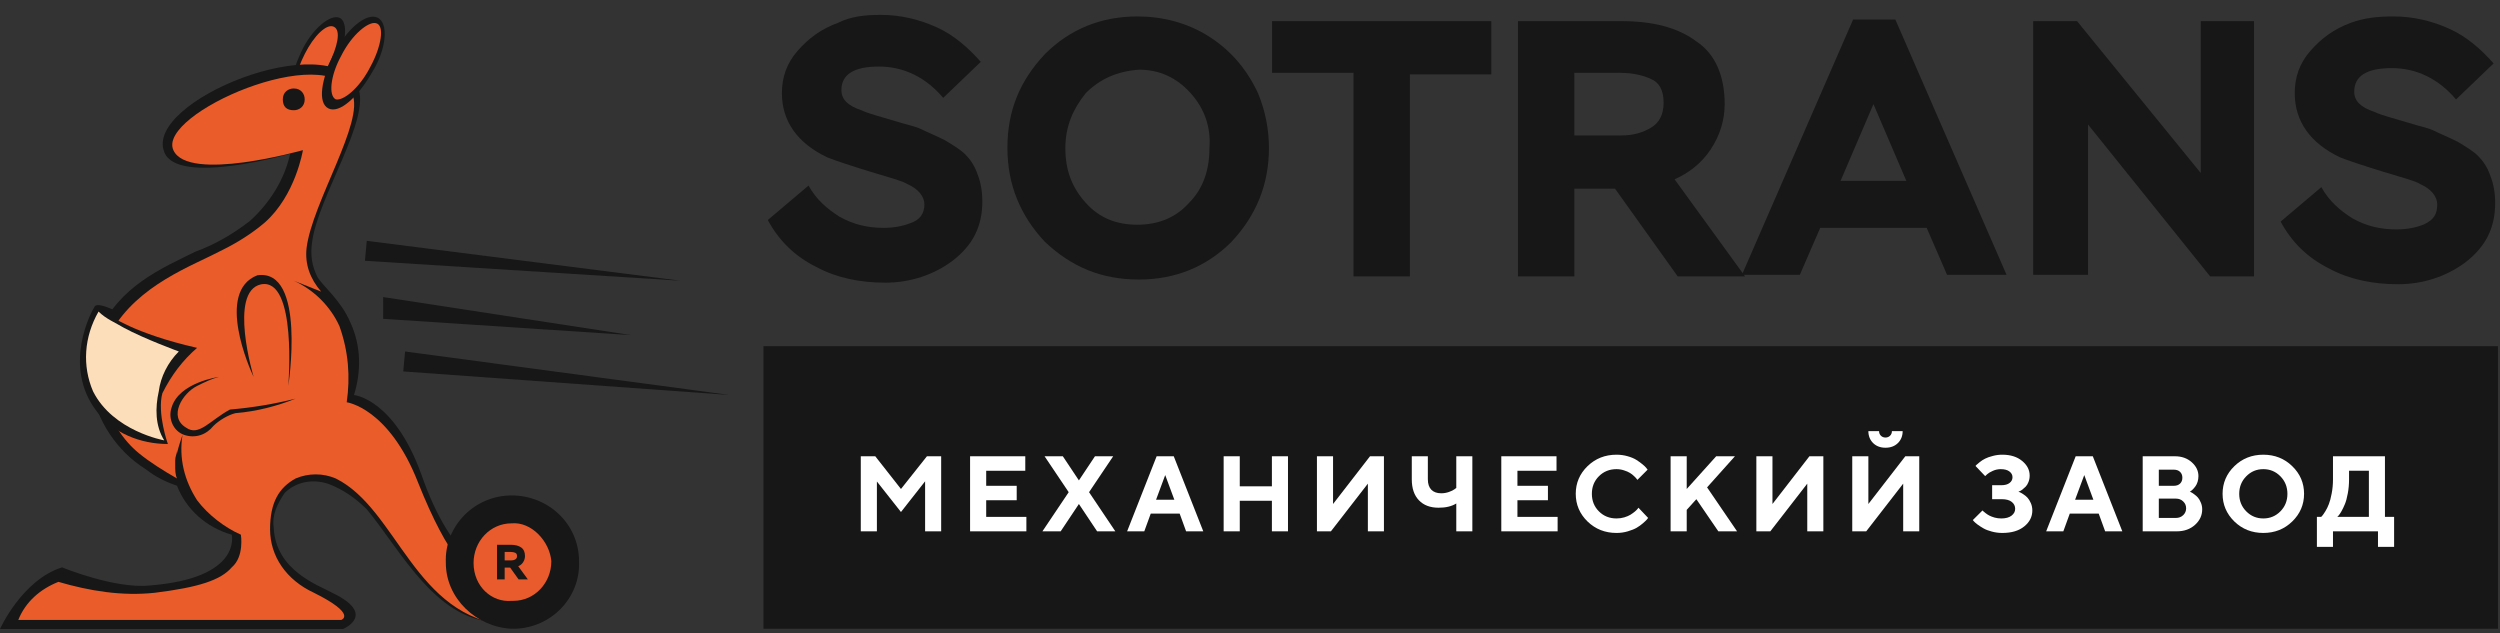 <svg width="150" height="38" viewBox="0 0 150 38" fill="none" xmlns="http://www.w3.org/2000/svg">
<rect x="0" y="0" width="150" height="38" fill="#333333" stroke="none"/>
<path d="M55.465 12.262C55.465 11.792 55.089 11.322 54.431 11.04C54.149 10.852 53.398 10.664 52.176 10.289C50.955 9.913 50.109 9.631 49.639 9.443C47.854 8.597 46.914 7.282 46.914 5.59C46.914 4.651 47.196 3.805 47.854 3.053C48.511 2.302 49.263 1.738 50.297 1.362C51.048 0.986 51.894 0.892 52.834 0.892C54.055 0.892 55.183 1.174 56.217 1.644C57.25 2.114 58.096 2.865 58.847 3.711L56.592 5.872C55.559 4.651 54.243 3.993 52.74 3.993C51.236 3.993 50.485 4.463 50.485 5.402C50.485 5.966 50.861 6.342 51.706 6.624C52.082 6.812 52.834 7 53.773 7.282C54.337 7.47 54.901 7.564 55.277 7.752C55.653 7.939 56.123 8.127 56.686 8.409C57.156 8.691 57.626 8.973 57.908 9.255C58.19 9.537 58.472 9.913 58.66 10.476C58.847 10.946 58.941 11.51 58.941 12.074C58.941 13.577 58.378 14.705 57.156 15.645C56.029 16.49 54.619 16.96 53.116 16.96C51.612 16.96 50.203 16.678 48.981 16.02C47.666 15.363 46.726 14.423 46.068 13.201L48.511 11.134C48.981 11.98 49.639 12.544 50.391 13.014C51.236 13.483 52.082 13.671 53.022 13.671C53.586 13.671 54.149 13.577 54.619 13.389C55.183 13.201 55.465 12.826 55.465 12.262Z" fill="#171717"/>
<path d="M60.445 8.879C60.445 6.624 61.197 4.839 62.7 3.241C64.204 1.738 66.083 0.986 68.244 0.986C69.748 0.986 71.251 1.362 72.567 2.208C73.882 3.053 74.822 4.181 75.48 5.59C75.949 6.718 76.137 7.846 76.137 8.879C76.137 11.04 75.386 12.92 73.882 14.517C72.379 16.02 70.499 16.772 68.338 16.772C66.083 16.772 64.298 16.02 62.7 14.517C61.197 12.92 60.445 11.04 60.445 8.879ZM65.144 5.59C64.392 6.53 63.922 7.564 63.922 8.879C63.922 10.195 64.298 11.228 65.144 12.168C65.989 13.108 67.023 13.483 68.244 13.483C69.56 13.483 70.594 13.014 71.345 12.168C72.191 11.322 72.567 10.195 72.567 8.879C72.661 7.658 72.285 6.53 71.439 5.59C70.594 4.651 69.56 4.181 68.338 4.181C67.023 4.275 65.989 4.745 65.144 5.59Z" fill="#171717"/>
<path d="M81.21 4.369H76.324V1.268H89.479V4.463H84.593V16.584H81.21V4.369Z" fill="#171717"/>
<path d="M94.461 11.322V16.584H91.078V1.268H97.28C99.159 1.268 100.662 1.644 101.79 2.489C102.918 3.241 103.481 4.557 103.481 6.248C103.481 7.188 103.2 8.127 102.636 8.973C102.072 9.819 101.32 10.382 100.475 10.758L104.703 16.584H100.662L96.904 11.322H94.461ZM97.186 4.369H94.461V8.127H97.28C98.031 8.127 98.595 7.939 99.065 7.657C99.535 7.376 99.817 6.906 99.817 6.154C99.817 5.402 99.535 4.932 99.065 4.745C98.689 4.557 98.031 4.369 97.186 4.369Z" fill="#171717"/>
<path d="M107.99 16.49H104.514L111.185 1.174H113.722L120.394 16.49H116.823L115.601 13.671H109.212L107.99 16.49ZM114.38 10.852L112.407 6.248L110.433 10.852H114.38Z" fill="#171717"/>
<path d="M135.241 1.268V16.584H132.61L125.281 7.47V16.49H121.992V1.268H124.623L132.046 10.382V1.268H135.241Z" fill="#171717"/>
<path d="M146.234 12.262C146.234 11.792 145.858 11.322 145.201 11.04C144.919 10.852 144.167 10.665 142.946 10.289C141.724 9.913 140.878 9.631 140.409 9.443C138.623 8.597 137.684 7.282 137.684 5.59C137.684 4.651 137.965 3.805 138.623 3.053C139.281 2.302 140.033 1.738 141.066 1.362C141.818 1.08 142.664 0.986 143.603 0.986C144.825 0.986 145.952 1.268 146.986 1.738C148.02 2.208 148.865 2.959 149.617 3.805L147.362 5.966C146.328 4.745 145.013 4.087 143.509 4.087C142.006 4.087 141.254 4.557 141.254 5.497C141.254 6.06 141.63 6.436 142.476 6.718C142.852 6.906 143.603 7.094 144.543 7.376C145.107 7.564 145.671 7.658 146.046 7.846C146.422 8.034 146.892 8.221 147.456 8.503C147.926 8.785 148.396 9.067 148.677 9.349C148.959 9.631 149.241 10.007 149.429 10.571C149.617 11.04 149.711 11.604 149.711 12.168C149.711 13.671 149.147 14.799 147.926 15.739C146.798 16.584 145.389 17.054 143.885 17.054C142.382 17.054 140.972 16.772 139.751 16.114C138.435 15.457 137.496 14.517 136.838 13.296L139.281 11.228C139.751 12.074 140.409 12.638 141.16 13.108C142.006 13.577 142.852 13.765 143.791 13.765C144.355 13.765 144.919 13.671 145.389 13.483C146.046 13.202 146.234 12.826 146.234 12.262Z" fill="#171717"/>
<rect x="45.807" y="20.771" width="104.071" height="16.955" fill="#171717"/>
<path d="M54.058 29.339L55.616 27.376H56.47V31.88H55.506V28.878L54.058 30.721L52.614 28.89V31.88H51.647V27.376H52.516L54.058 29.339Z" fill="white"/>
<path d="M59.172 31.013H61.583V31.88H58.205V27.376H61.517V28.246H59.172V29.148H61.002V30.014H59.172V31.013Z" fill="white"/>
<path d="M64.734 30.24L63.641 31.88H62.545L64.122 29.531L62.674 27.376H63.77L64.734 28.824L65.698 27.376H66.791L65.343 29.531L66.92 31.88H65.827L64.734 30.24Z" fill="white"/>
<path d="M70.46 29.983L69.913 28.504L69.364 29.983H70.46ZM70.78 30.818H69.044L68.657 31.88H67.627L69.398 27.376H70.425L72.197 31.88H71.166L70.78 30.818Z" fill="white"/>
<path d="M77.279 27.376V31.88H76.314V30.046H74.386V31.88H73.419V27.376H74.386V29.179H76.314V27.376H77.279Z" fill="white"/>
<path d="M83.036 31.88H82.072V29.019L79.855 31.88H79.016V27.376H79.983V30.24L82.201 27.376H83.036V31.88Z" fill="white"/>
<path d="M85.671 27.376V28.761C85.671 29.031 85.741 29.239 85.879 29.383C86.019 29.525 86.218 29.597 86.475 29.597C86.635 29.597 86.788 29.57 86.937 29.518C87.088 29.464 87.198 29.41 87.267 29.358L87.377 29.276V27.376H88.341V31.88H87.377V30.209C87.098 30.381 86.744 30.465 86.315 30.463C85.813 30.463 85.419 30.315 85.135 30.017C84.85 29.72 84.707 29.301 84.707 28.761V27.376H85.671Z" fill="white"/>
<path d="M91.046 31.013H93.457V31.88H90.078V27.376H93.391V28.246H91.046V29.148H92.876V30.014H91.046V31.013Z" fill="white"/>
<path d="M96.991 27.282C97.228 27.282 97.453 27.314 97.666 27.376C97.88 27.437 98.055 27.511 98.191 27.599C98.329 27.687 98.45 27.775 98.555 27.863C98.662 27.951 98.738 28.025 98.784 28.086L98.856 28.18L98.244 28.793C98.232 28.776 98.214 28.753 98.191 28.724C98.17 28.692 98.121 28.64 98.043 28.567C97.968 28.493 97.885 28.429 97.795 28.375C97.705 28.319 97.587 28.267 97.44 28.221C97.294 28.173 97.144 28.149 96.991 28.149C96.57 28.149 96.219 28.29 95.936 28.573C95.653 28.855 95.512 29.207 95.512 29.628C95.512 30.049 95.653 30.401 95.936 30.683C96.219 30.966 96.57 31.107 96.991 31.107C97.154 31.107 97.311 31.085 97.459 31.041C97.61 30.995 97.734 30.942 97.833 30.881C97.931 30.818 98.018 30.755 98.093 30.693C98.169 30.63 98.223 30.575 98.257 30.529L98.307 30.463L98.888 31.076C98.871 31.101 98.845 31.134 98.809 31.176C98.776 31.216 98.7 31.288 98.58 31.393C98.463 31.495 98.336 31.587 98.2 31.666C98.066 31.744 97.889 31.815 97.669 31.88C97.452 31.945 97.226 31.977 96.991 31.977C96.305 31.977 95.725 31.748 95.251 31.289C94.78 30.829 94.545 30.275 94.545 29.628C94.545 28.981 94.78 28.428 95.251 27.97C95.725 27.511 96.305 27.282 96.991 27.282Z" fill="white"/>
<path d="M101.203 27.376V29.339L102.971 27.376H104.096L102.425 29.242L104.224 31.88H103.1L101.781 29.951L101.203 30.592V31.88H100.236V27.376H101.203Z" fill="white"/>
<path d="M109.401 31.88H108.436V29.019L106.219 31.88H105.381V27.376H106.348V30.24L108.565 27.376H109.401V31.88Z" fill="white"/>
<path d="M112.853 26.142C112.926 26.215 113.018 26.252 113.129 26.252C113.24 26.252 113.332 26.215 113.405 26.142C113.479 26.069 113.515 25.977 113.515 25.866H114.159C114.159 26.157 114.064 26.397 113.873 26.585C113.683 26.771 113.435 26.864 113.129 26.864C112.826 26.864 112.579 26.771 112.388 26.585C112.198 26.397 112.102 26.157 112.102 25.866H112.743C112.743 25.977 112.78 26.069 112.853 26.142ZM115.155 31.88H114.191V29.019L111.973 31.88H111.135V27.376H112.102V30.24L114.319 27.376H115.155V31.88Z" fill="white"/>
<path d="M121.104 29.499C121.125 29.508 121.155 29.52 121.192 29.537C121.232 29.552 121.3 29.59 121.396 29.653C121.493 29.714 121.576 29.783 121.648 29.86C121.721 29.938 121.788 30.046 121.849 30.184C121.909 30.32 121.94 30.468 121.94 30.627C121.94 31.003 121.779 31.323 121.456 31.584C121.136 31.846 120.696 31.977 120.137 31.977C119.924 31.977 119.715 31.95 119.512 31.895C119.311 31.843 119.145 31.779 119.013 31.704C118.881 31.628 118.764 31.553 118.661 31.478C118.561 31.402 118.487 31.34 118.441 31.289L118.369 31.204L118.95 30.627L119 30.677C119.021 30.698 119.068 30.736 119.142 30.793C119.215 30.85 119.292 30.899 119.374 30.941C119.456 30.983 119.559 31.021 119.685 31.057C119.811 31.09 119.94 31.107 120.074 31.107C120.34 31.107 120.545 31.052 120.69 30.941C120.836 30.83 120.91 30.693 120.91 30.529C120.91 30.362 120.842 30.224 120.706 30.115C120.572 30.006 120.372 29.951 120.106 29.951H119.528V29.113H120.074C120.292 29.113 120.459 29.068 120.574 28.978C120.691 28.888 120.75 28.773 120.75 28.633C120.75 28.494 120.688 28.379 120.564 28.287C120.443 28.195 120.269 28.149 120.043 28.149C119.88 28.149 119.721 28.183 119.566 28.253C119.411 28.322 119.298 28.39 119.226 28.457L119.11 28.567L118.529 27.957C118.542 27.941 118.563 27.918 118.592 27.888C118.624 27.857 118.689 27.801 118.79 27.722C118.89 27.642 118.997 27.574 119.11 27.518C119.225 27.459 119.376 27.406 119.562 27.358C119.749 27.307 119.94 27.282 120.137 27.282C120.631 27.282 121.028 27.407 121.327 27.656C121.629 27.903 121.78 28.196 121.78 28.535C121.78 28.677 121.755 28.807 121.707 28.925C121.661 29.042 121.605 29.134 121.538 29.201C121.471 29.268 121.405 29.326 121.34 29.377C121.277 29.425 121.222 29.457 121.173 29.474L121.104 29.499Z" fill="white"/>
<path d="M125.602 29.983L125.056 28.504L124.506 29.983H125.602ZM125.923 30.818H124.186L123.8 31.88H122.77L124.541 27.376H125.568L127.339 31.88H126.309L125.923 30.818Z" fill="white"/>
<path d="M130.603 31.88H128.562V27.376H130.493C130.901 27.376 131.238 27.496 131.504 27.734C131.772 27.973 131.906 28.25 131.906 28.567C131.906 28.686 131.889 28.8 131.856 28.909C131.822 29.016 131.779 29.105 131.727 29.176C131.675 29.247 131.622 29.309 131.57 29.361C131.52 29.411 131.478 29.447 131.444 29.468L131.391 29.499C131.412 29.508 131.438 29.52 131.469 29.537C131.503 29.552 131.563 29.59 131.648 29.653C131.734 29.714 131.81 29.781 131.875 29.854C131.939 29.927 131.998 30.028 132.05 30.156C132.105 30.281 132.132 30.416 132.132 30.561C132.132 30.921 131.989 31.231 131.702 31.49C131.415 31.75 131.049 31.88 130.603 31.88ZM129.529 31.076H130.556C130.731 31.076 130.877 31.02 130.992 30.909C131.109 30.798 131.168 30.661 131.168 30.498C131.168 30.335 131.109 30.197 130.992 30.087C130.877 29.973 130.731 29.917 130.556 29.917H129.529V31.076ZM130.427 28.18H129.529V29.148H130.427C130.586 29.148 130.712 29.104 130.804 29.016C130.896 28.928 130.942 28.811 130.942 28.664C130.942 28.517 130.896 28.4 130.804 28.312C130.712 28.224 130.586 28.18 130.427 28.18Z" fill="white"/>
<path d="M134.774 28.579C134.493 28.864 134.353 29.215 134.353 29.631C134.353 30.046 134.493 30.395 134.774 30.68C135.055 30.965 135.396 31.107 135.798 31.107C136.202 31.107 136.544 30.965 136.825 30.68C137.105 30.395 137.245 30.046 137.245 29.631C137.245 29.215 137.105 28.864 136.825 28.579C136.544 28.292 136.202 28.149 135.798 28.149C135.396 28.149 135.055 28.292 134.774 28.579ZM134.061 31.289C133.59 30.829 133.355 30.275 133.355 29.628C133.355 28.981 133.59 28.428 134.061 27.97C134.534 27.511 135.113 27.282 135.798 27.282C136.484 27.282 137.063 27.511 137.534 27.97C138.008 28.428 138.244 28.981 138.244 29.628C138.244 30.275 138.008 30.829 137.534 31.289C137.063 31.748 136.484 31.977 135.798 31.977C135.113 31.977 134.534 31.748 134.061 31.289Z" fill="white"/>
<path d="M139.014 31.013H139.272C139.289 30.996 139.313 30.97 139.344 30.934C139.378 30.897 139.435 30.813 139.517 30.683C139.599 30.551 139.67 30.407 139.73 30.25C139.793 30.093 139.85 29.88 139.9 29.612C139.952 29.344 139.979 29.061 139.979 28.761V27.376H143.097V31.013H143.646V32.812H142.679V31.88H139.979V32.812H139.014V31.013ZM140.943 28.761C140.943 29.061 140.917 29.343 140.867 29.609C140.819 29.875 140.76 30.09 140.691 30.253C140.624 30.416 140.556 30.558 140.487 30.677C140.418 30.796 140.361 30.882 140.315 30.934L140.236 31.013H142.133V28.246H140.943V28.761Z" fill="white"/>
<path d="M20.035 4.001C19.378 5.416 18.284 6.287 17.736 6.069C17.189 5.852 17.408 4.546 18.064 3.131C18.721 1.716 19.816 0.845 20.364 1.063C20.911 1.28 20.802 2.695 20.035 4.001Z" fill="#171717"/>
<path d="M19.707 3.893C19.16 4.981 18.393 5.743 17.956 5.525C17.518 5.308 17.737 4.328 18.284 3.24C18.831 2.151 19.598 1.389 20.036 1.607C20.474 1.825 20.255 2.804 19.707 3.893Z" fill="#EA5C2D"/>
<path d="M32.736 34.911C31.969 35.02 31.093 34.911 30.327 34.694C29.451 34.367 27.152 33.823 25.291 28.49C23.648 23.919 21.24 23.701 21.24 23.701C21.678 22.286 21.678 20.762 21.021 19.348C20.473 18.041 19.379 17.171 19.05 16.627C18.722 15.974 18.612 15.321 18.722 14.559C19.05 11.838 22.335 7.049 21.459 5.199C19.707 1.607 8.649 6.069 9.854 9.117C10.62 11.185 17.408 9.226 17.408 9.226C17.079 10.749 16.203 12.164 14.999 13.253C14.014 14.015 12.919 14.668 11.715 15.103C9.744 16.082 7.116 17.171 5.912 20.001C5.474 21.089 5.365 22.177 5.474 23.266C5.803 25.225 7.007 27.075 8.759 28.163C9.306 28.599 9.963 28.925 10.62 29.143C11.167 30.558 12.372 31.646 13.904 32.082C13.904 32.082 14.561 34.694 8.978 35.129C6.897 35.347 3.722 34.041 3.722 34.041C1.314 34.803 0 37.741 0 37.741H20.583C20.583 37.741 22.663 36.87 19.926 35.564C19.16 35.129 16.532 34.258 16.422 31.646C16.313 30.884 16.642 30.231 17.079 29.578C17.736 28.925 18.722 28.708 19.707 29.034C20.583 29.361 21.349 29.905 22.006 30.558C24.087 33.061 26.276 37.523 30.108 37.306C33.721 37.197 32.736 34.803 32.736 34.911Z" fill="#171717"/>
<path d="M32.08 34.367C32.08 34.367 29.999 35.238 29.123 34.911C28.248 34.585 26.934 33.605 25.073 28.925C23.321 24.463 20.803 24.136 20.803 24.136C21.022 22.613 20.912 21.089 20.365 19.565C19.817 18.368 18.832 17.389 17.628 16.844L19.27 17.497C18.613 16.735 18.285 15.865 18.394 14.885C18.723 12.164 21.898 7.267 21.131 5.634C19.598 2.369 9.416 6.831 10.402 9.008C11.278 10.967 18.175 9.008 18.175 9.008C18.175 9.008 17.737 11.729 15.876 13.361C15.11 14.014 14.234 14.559 13.358 14.994C11.497 15.974 8.322 17.062 6.679 19.892C5.256 22.504 6.46 25.66 8.322 27.184C8.979 27.728 9.854 28.272 10.621 28.708C10.511 28.49 10.511 28.163 10.511 27.946V27.619C10.511 27.402 10.621 27.184 10.621 27.075V27.184C10.73 26.749 10.84 26.422 10.949 26.096C10.73 27.51 11.059 28.816 11.825 30.014C12.482 30.884 13.467 31.646 14.453 32.081C14.453 32.081 14.672 33.388 13.905 34.041C13.248 34.803 11.935 35.238 9.307 35.564C7.336 35.782 5.366 35.456 3.504 34.911C2.41 35.347 1.534 36.108 1.096 37.197H20.474C20.474 37.197 21.46 36.87 18.832 35.564C17.19 34.803 16.204 33.388 16.204 31.755C16.204 30.122 16.752 29.252 17.737 28.708C18.504 28.381 19.379 28.381 20.146 28.708C23.868 30.558 24.854 37.088 30.547 37.523C34.488 37.741 32.189 34.367 32.08 34.367Z" fill="#EA5C2A"/>
<path d="M26.75 33.777C26.654 31.549 28.483 29.726 30.698 29.726C32.913 29.726 34.742 31.448 34.742 33.676C34.839 35.903 33.009 37.726 30.794 37.726H30.698C28.579 37.625 26.75 35.903 26.75 33.777Z" fill="#171717"/>
<path d="M28.414 33.78C28.414 32.482 29.407 31.4 30.697 31.4C31.889 31.292 32.981 32.482 33.08 33.672C33.08 34.969 32.087 36.051 30.797 36.051H30.697C29.506 36.159 28.414 35.186 28.414 33.78Z" fill="#E95A2C"/>
<path d="M30.28 34.056V34.764H29.82V32.688H30.66C30.915 32.688 31.119 32.742 31.271 32.848C31.423 32.955 31.499 33.127 31.499 33.364C31.499 33.495 31.462 33.618 31.386 33.735C31.311 33.85 31.213 33.929 31.093 33.972L31.671 34.764H31.116L30.609 34.056H30.28ZM30.651 33.118H30.28V33.625H30.669C30.767 33.625 30.851 33.605 30.918 33.563C30.987 33.522 31.022 33.455 31.022 33.364C31.022 33.267 30.987 33.202 30.918 33.169C30.851 33.135 30.762 33.118 30.651 33.118Z" fill="#171717"/>
<path d="M22.333 4.328C21.457 5.852 20.362 6.831 19.705 6.505C19.048 6.178 19.267 4.763 20.034 3.24C20.8 1.716 22.005 0.736 22.662 1.063C23.318 1.389 23.209 2.913 22.333 4.328Z" fill="#171717"/>
<path d="M16.969 5.961C16.969 5.525 17.297 5.308 17.626 5.308C18.064 5.308 18.282 5.634 18.282 5.961C18.282 6.396 17.954 6.614 17.626 6.614C17.188 6.614 16.969 6.396 16.969 5.961Z" fill="#171717"/>
<path d="M22.224 4.001C21.567 5.308 20.581 6.069 20.144 5.961C19.706 5.743 19.815 4.546 20.472 3.348C21.129 2.042 22.114 1.281 22.552 1.389C23.1 1.498 22.881 2.804 22.224 4.001Z" fill="#EA5C2D"/>
<path d="M11.824 20.871C7.992 20.001 6.568 18.912 6.568 18.912L6.787 18.586C6.787 18.586 5.912 18.15 5.693 18.368C5.474 18.695 3.722 21.96 5.802 24.681C6.787 25.987 8.43 26.64 10.072 26.64C10.072 26.64 9.415 24.79 9.743 23.592C10.291 22.504 10.948 21.633 11.824 20.871Z" fill="#171717"/>
<path d="M10.73 21.089C10.073 21.742 9.635 22.613 9.526 23.483C9.307 24.463 9.307 25.551 9.854 26.422C9.854 26.422 6.789 25.878 5.584 23.483C4.928 21.959 5.037 20.218 5.913 18.694C6.351 19.13 6.898 19.347 7.446 19.674C8.65 20.327 10.73 21.089 10.73 21.089Z" fill="#FDDEBA"/>
<path d="M22.006 14.45L40.837 16.844L21.896 15.647L22.006 14.45Z" fill="#171717"/>
<path d="M22.99 17.824L37.88 20.109L22.99 19.13V17.824Z" fill="#171717"/>
<path d="M24.305 21.089L43.793 23.701L24.195 22.286L24.305 21.089Z" fill="#171717"/>
<path d="M17.298 23.157C17.298 23.157 17.846 16.627 15.656 17.062C13.685 17.497 15.218 22.613 15.218 22.613C14.999 22.177 12.919 17.497 15.437 16.518C18.393 16.082 17.298 23.157 17.298 23.157Z" fill="#171717"/>
<path d="M17.737 23.919C16.423 24.245 15.109 24.463 13.796 24.572C12.591 25.225 11.934 26.204 11.168 25.66C10.073 25.007 10.949 23.592 11.825 23.157C12.263 22.939 12.701 22.721 13.139 22.613C13.139 22.613 10.73 22.939 10.292 24.463C10.073 25.116 10.402 25.878 11.059 26.096C11.716 26.313 12.372 26.096 12.81 25.551C13.139 25.225 13.686 24.898 14.124 24.79C15.438 24.681 16.642 24.354 17.737 23.919Z" fill="#171717"/>
</svg>
